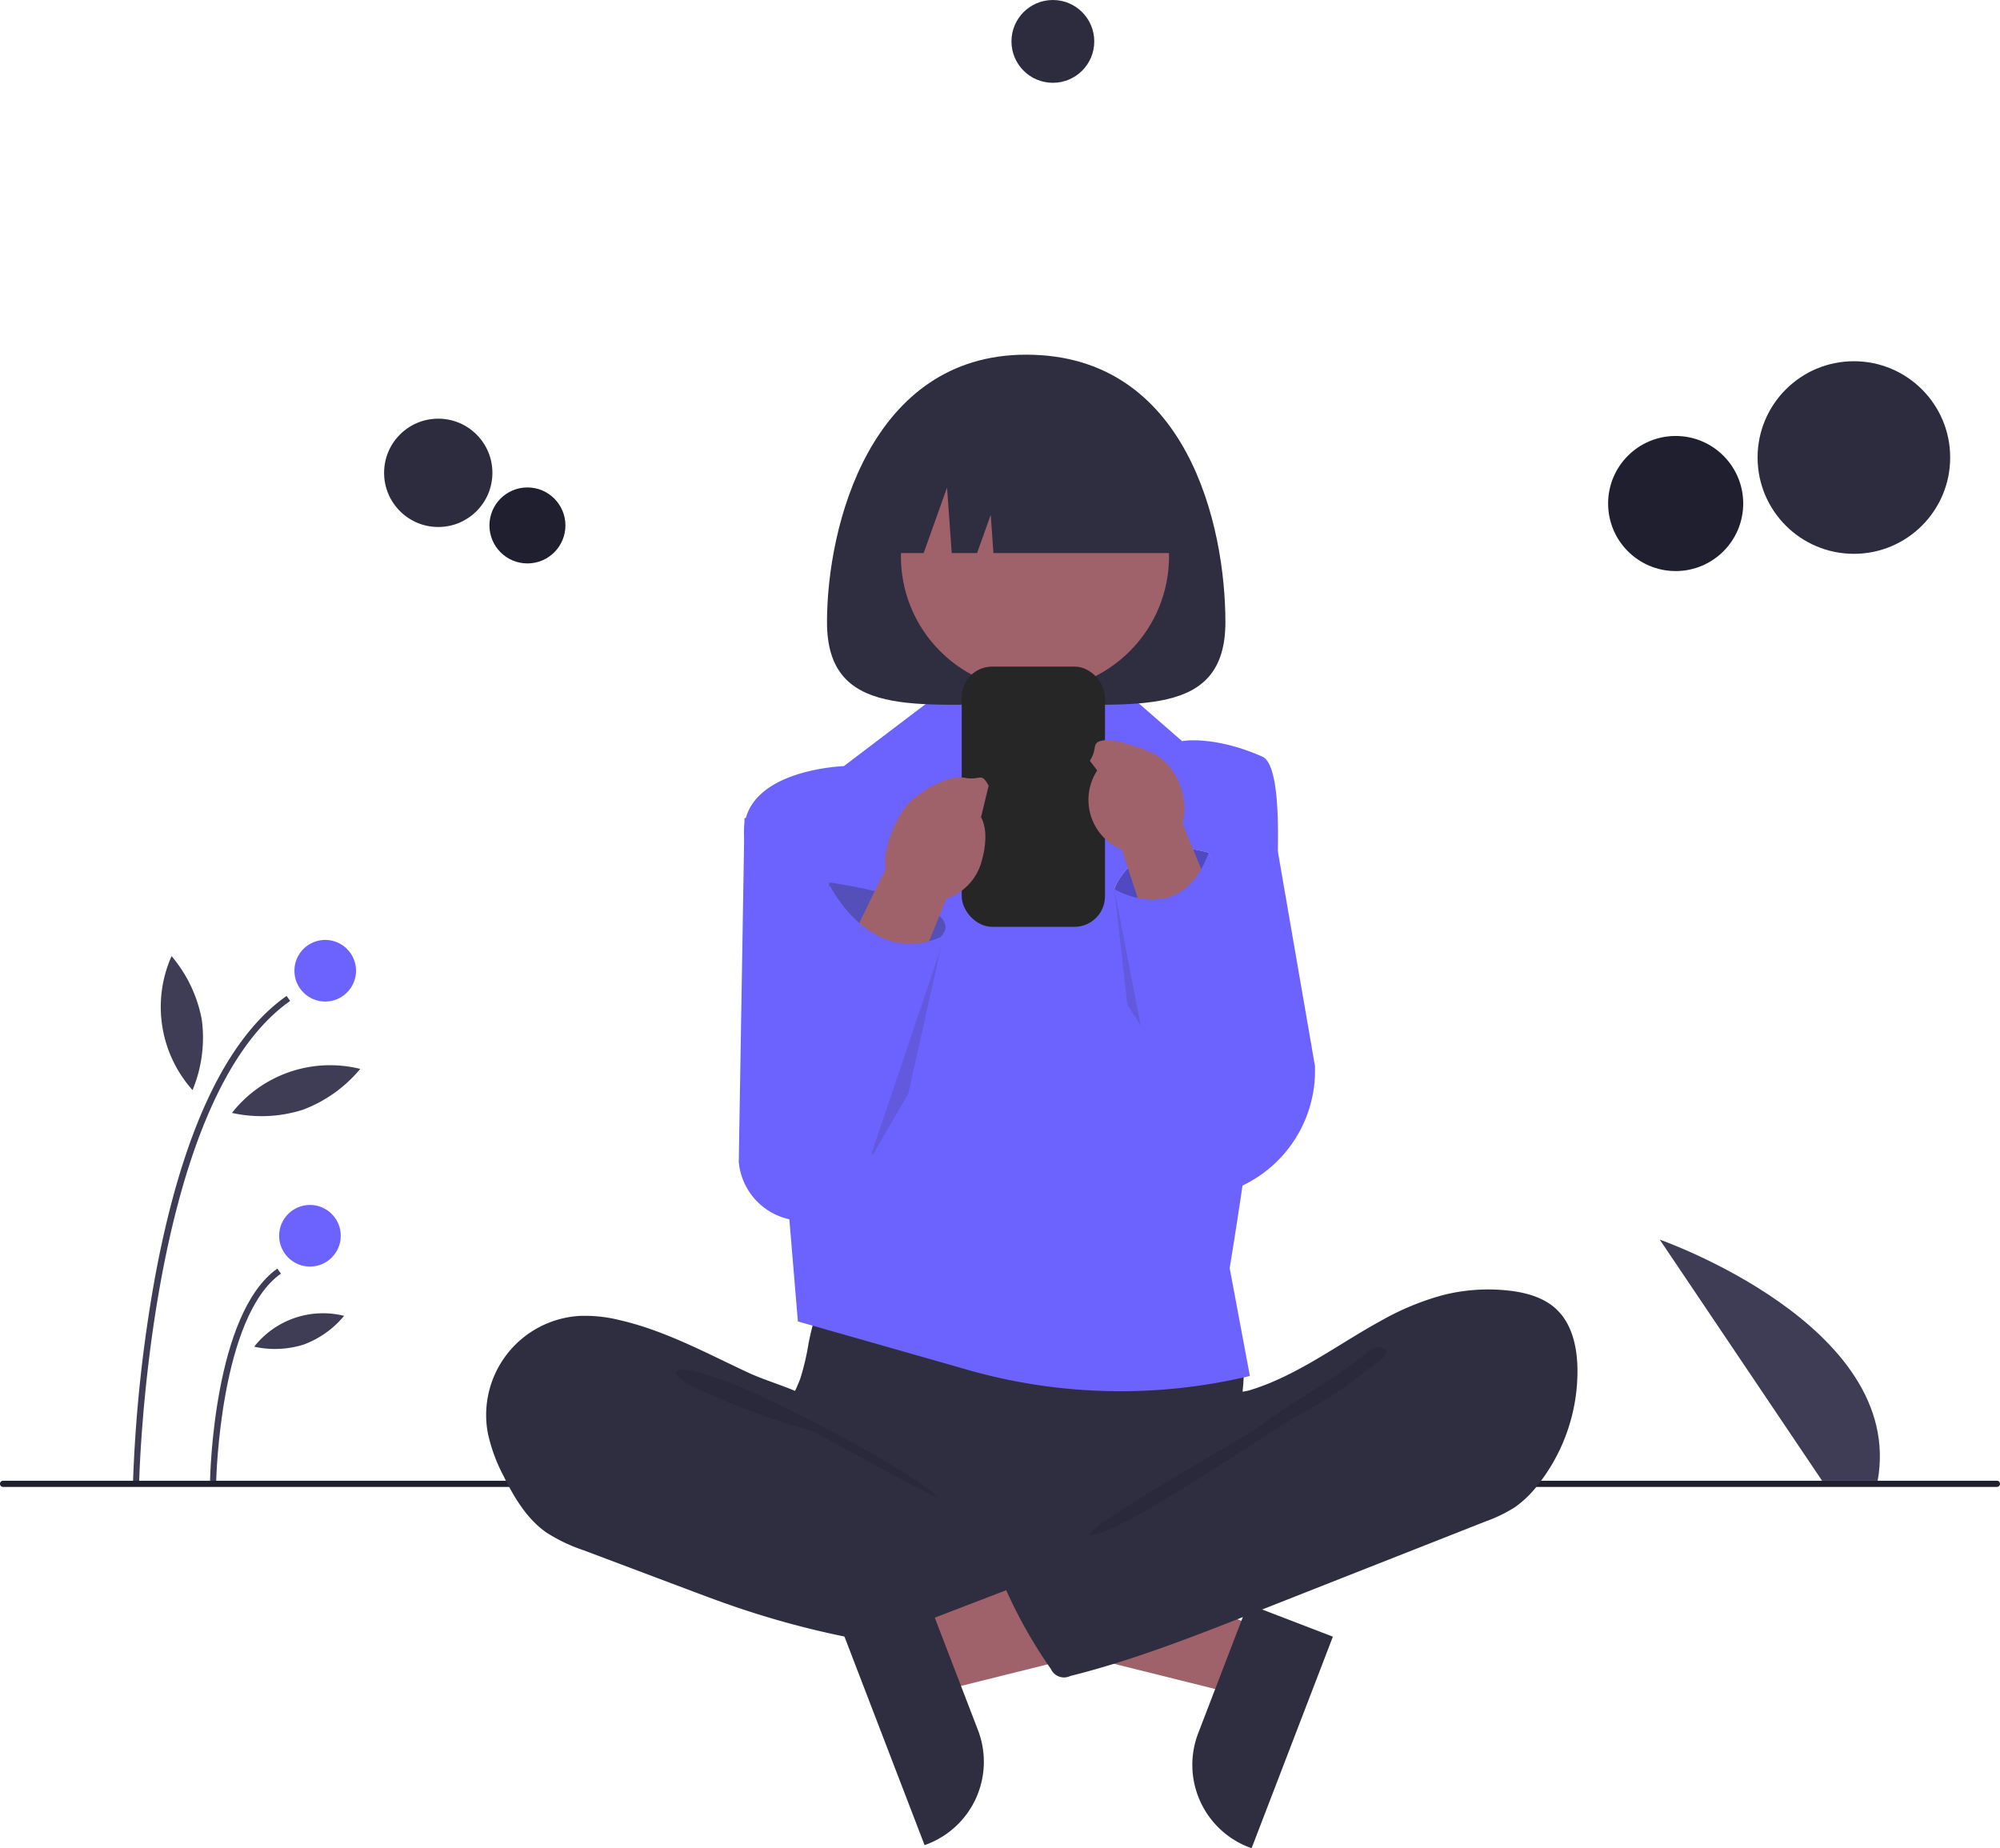 <svg id="undraw_reading_re_29f8" xmlns="http://www.w3.org/2000/svg" width="327.619" height="302.762" viewBox="0 0 327.619 302.762">
  <path id="Path_823" data-name="Path 823" d="M840.681,591.871l-26.595-39.5s40.276,14.06,35.7,39.5Z" transform="translate(-542.205 -349.311)" fill="#3f3d56"/>
  <path id="Path_824" data-name="Path 824" d="M319.672,552.981l-1.01-.02a234.146,234.146,0,0,1,3.584-33.462c4.366-23.666,11.625-39.208,21.577-46.2l.58.826C321.156,490.452,319.684,552.358,319.672,552.981Z" transform="translate(-296.874 -310.159)" fill="#3f3d56"/>
  <path id="Path_825" data-name="Path 825" d="M344.672,596.554l-1.01-.02c.022-1.118.653-27.469,11.026-34.752l.58.826C345.313,569.6,344.677,596.285,344.672,596.554Z" transform="translate(-309.254 -353.973)" fill="#3f3d56"/>
  <circle id="Ellipse_164" data-name="Ellipse 164" cx="5.048" cy="5.048" r="5.048" transform="translate(48.225 153.967)" fill="#6c63ff"/>
  <circle id="Ellipse_165" data-name="Ellipse 165" cx="5.048" cy="5.048" r="5.048" transform="translate(45.725 197.38)" fill="#6c63ff"/>
  <path id="Path_826" data-name="Path 826" d="M334.428,470.851a22.423,22.423,0,0,1-1.524,11.48,20.435,20.435,0,0,1-3.436-21.944A22.423,22.423,0,0,1,334.428,470.851Z" transform="translate(-301.363 -303.763)" fill="#3f3d56"/>
  <path id="Path_827" data-name="Path 827" d="M362.339,503.165a22.423,22.423,0,0,1-11.57.5,20.435,20.435,0,0,1,21.01-7.207A22.423,22.423,0,0,1,362.339,503.165Z" transform="translate(-312.773 -321.36)" fill="#3f3d56"/>
  <path id="Path_828" data-name="Path 828" d="M366.1,581.4a15.717,15.717,0,0,1-8.109.35A14.323,14.323,0,0,1,372.72,576.7a15.717,15.717,0,0,1-6.617,4.7Z" transform="translate(-316.35 -361.15)" fill="#3f3d56"/>
  <path id="Path_829" data-name="Path 829" d="M602.614,631.632H276a.5.5,0,1,1,0-1.01H602.614a.5.5,0,0,1,0,1.01Z" transform="translate(-275.5 -388.062)" fill="#1f1f2f"/>
  <path id="Path_830" data-name="Path 830" d="M363.142,512.975l-4.13,10.749L315.587,512.91l6.1-15.864Z" transform="translate(-156.277 -246.134)" fill="#9f616a"/>
  <path id="Path_831" data-name="Path 831" d="M685.43,675.971,672.114,710.63l-.438-.168a14.453,14.453,0,0,1-8.308-18.673h0L671.5,670.62Z" transform="translate(-467.092 -407.869)" fill="#2f2e41"/>
  <path id="Path_832" data-name="Path 832" d="M535.09,412.112l-18.924,1.772-.939,56.307a10.6,10.6,0,0,0,11.284,9.614l12-.827Z" transform="translate(-394.211 -279.857)" fill="#6c63ff"/>
  <path id="Path_833" data-name="Path 833" d="M673.283,406.459l-12.949-.167-.767,66.9h0a20.839,20.839,0,0,0,21.518-21.633Z" transform="translate(-465.688 -276.975)" fill="#6c63ff"/>
  <path id="Path_834" data-name="Path 834" d="M533.76,576.819a41.2,41.2,0,0,1-1.332,5.734c-.653,1.837-1.662,3.536-2.26,5.393-1.9,5.917.736,12.514,4.952,17.081a27.873,27.873,0,0,0,13.59,8.07,55.439,55.439,0,0,0,11.679,1.227c10.855.368,21.989.7,32.274-2.791a56.076,56.076,0,0,0,9.377-4.26,7.021,7.021,0,0,0,2.433-1.916,6.7,6.7,0,0,0,.878-3.93c-.023-4.6-.956-9.18-.734-13.776.123-2.546.6-5.09.365-7.628A14.072,14.072,0,0,0,594.227,567.9c-2.918-.627-5.944-.285-8.915,0a227.3,227.3,0,0,1-23.2,1.037c-7.915-.05-15.78-1.259-23.656-1.385-2.329-.037-2.282.681-3.023,2.935A54.9,54.9,0,0,0,533.76,576.819Z" transform="translate(-401.299 -356.829)" fill="#2f2e41"/>
  <path id="Path_835" data-name="Path 835" d="M455.133,577.81a23.422,23.422,0,0,0-6.514-.693,16.259,16.259,0,0,0-15.095,19.167,27.307,27.307,0,0,0,2.581,7.054c1.728,3.506,3.8,7,7,9.251a27.257,27.257,0,0,0,6.176,2.94l16.845,6.346c2.478.933,4.956,1.867,7.459,2.733a145.9,145.9,0,0,0,38.96,7.745,42.188,42.188,0,0,0,12.1-.613,3.938,3.938,0,0,0,2.477-1.338,4.243,4.243,0,0,0,.554-1.828l1.036-7.256a6.079,6.079,0,0,0-.088-3.059,5.859,5.859,0,0,0-2.8-2.638c-11.074-6.36-24-9.87-33.326-18.6-2.194-2.055-4.031-5.313-6.7-6.709-3.023-1.583-6.584-2.487-9.709-3.945C469.254,583.177,462.537,579.512,455.133,577.81Z" transform="translate(-353.62 -361.56)" fill="#2f2e41"/>
  <path id="Path_836" data-name="Path 836" d="M502.507,596.247c5.954,1.866,31.091,14.791,35.4,19.3-.578.208-20.173-10.773-20.761-10.95a118.394,118.394,0,0,1-15.795-5.566c-1.021-.472-6.633-2.692-6.379-3.98C495.259,593.6,501.45,595.915,502.507,596.247Z" transform="translate(-384.177 -370.214)" opacity="0.1" style="isolation: isolate"/>
  <path id="Path_837" data-name="Path 837" d="M549.315,373.879l-16.031,12.172s-16.915.529-16.344,11.342,7.342,62.009,7.342,62.009l1.469,17.615,27.862,7.939a91.161,91.161,0,0,0,46.183.99h0l-3.311-17.672s13.407-80.26,5.33-83.794-13.125-2.524-13.125-2.524l-10.124-8.834Z" transform="translate(-395.053 -260.55)" fill="#6c63ff"/>
  <path id="Path_838" data-name="Path 838" d="M611.062,292.7c0,15.8-14.611,13.411-32.634,13.411S545.8,308.5,545.8,292.7s7.137-43.809,32.633-43.809C604.8,248.891,611.062,276.9,611.062,292.7Z" transform="translate(-410.329 -190.791)" fill="#2f2e41"/>
  <circle id="Ellipse_166" data-name="Ellipse 166" cx="21.959" cy="21.959" r="21.959" transform="translate(138.483 91.15) rotate(-45)" fill="#9f616a"/>
  <path id="Path_839" data-name="Path 839" d="M559.964,291.619h8.685l3.832-10.729.766,10.729H577.4l2.235-6.258.447,6.258h30.845a23.246,23.246,0,0,0-23.246-23.246h-4.47a23.246,23.246,0,0,0-23.246,23.246Z" transform="translate(-417.345 -201.024)" fill="#2f2e41"/>
  <rect id="Rectangle_79" data-name="Rectangle 79" width="23.472" height="42.629" rx="5" transform="translate(157.536 109.194)" fill="#262626"/>
  <path id="Path_840" data-name="Path 840" d="M296.381,511.975l4.13,10.749,43.425-10.814-6.1-15.865Z" transform="translate(-146.766 -245.639)" fill="#9f616a"/>
  <path id="Path_841" data-name="Path 841" d="M563.083,669.62l8.133,21.169h0a14.453,14.453,0,0,1-8.308,18.673l-.438.168-13.316-34.659Z" transform="translate(-411.012 -407.373)" fill="#2f2e41"/>
  <path id="Path_842" data-name="Path 842" d="M672.448,569.46a30.32,30.32,0,0,1,10.68-.73c2.855.315,5.8,1.109,7.882,3.085,2.537,2.405,3.352,6.125,3.421,9.621a30.058,30.058,0,0,1-6.533,19.2,17.416,17.416,0,0,1-3.735,3.6,24.586,24.586,0,0,1-4.86,2.342L641.58,621.449c-9.924,3.914-19.883,7.84-30.235,10.421a2.356,2.356,0,0,1-3.146-1.1l-.024-.052a78.151,78.151,0,0,1-8.268-15.124,1.019,1.019,0,0,1,.45-1.607l26.682-15.331a26.979,26.979,0,0,0,5.431-3.742,13.485,13.485,0,0,0,2.788-3.882c.553-1.155.6-3.881,1.311-4.735.692-.836,3.058-.9,4.151-1.232a37.659,37.659,0,0,0,4.519-1.708c5.969-2.67,11.283-6.55,17.005-9.676A43.634,43.634,0,0,1,672.448,569.46Z" transform="translate(-436.03 -357.324)" fill="#2f2e41"/>
  <path id="Path_843" data-name="Path 843" d="M671.859,590.166c-4.584,3.443-10.52,6.608-15.063,10.141-1.551,1.206-27.4,15.738-27.764,17.668,4.239.714,31.239-18.175,35.1-20.059a62.392,62.392,0,0,0,10.681-7.181c.865-.672,4.53-2.694,2.047-3.445C675.463,586.867,672.891,589.478,671.859,590.166Z" transform="translate(-450.567 -366.582)" opacity="0.1" style="isolation: isolate"/>
  <circle id="Ellipse_167" data-name="Ellipse 167" cx="15.774" cy="15.774" r="15.774" transform="translate(287.91 59.173)" fill="#2c2c3e" style="isolation: isolate"/>
  <circle id="Ellipse_168" data-name="Ellipse 168" cx="11.065" cy="11.065" r="11.065" transform="translate(263.425 71.416)" fill="#1f1f2f" style="isolation: isolate"/>
  <circle id="Ellipse_169" data-name="Ellipse 169" cx="8.872" cy="8.872" r="8.872" transform="translate(62.918 68.583)" fill="#2c2c3e" style="isolation: isolate"/>
  <circle id="Ellipse_170" data-name="Ellipse 170" cx="6.224" cy="6.224" r="6.224" transform="translate(80.174 79.847)" fill="#1f1f2f" style="isolation: isolate"/>
  <circle id="Ellipse_171" data-name="Ellipse 171" cx="6.782" cy="6.782" r="6.782" transform="translate(165.687 0)" fill="#2c2c3e" style="isolation: isolate"/>
  <path id="Path_844" data-name="Path 844" d="M0,4.68.606,0S23.221,1.651,19.687,7.2,7.572,13.261,7.572,13.261Z" transform="matrix(0.998, 0.07, -0.07, 0.998, 135.284, 144.509)" fill="#2f2e41" opacity="0.368"/>
  <path id="Path_964" data-name="Path 964" d="M0,11.666.438,0S16.779,4.116,14.226,17.959,6.993,37.034,6.993,37.034Z" transform="matrix(-0.883, -0.469, 0.469, -0.883, 143.318, 189.44)" fill="#2f2e41" opacity="0.17"/>
  <path id="Path_965" data-name="Path 965" d="M0,18.591,3.144,0S15.985,9.986,13.553,25.761s-6.34,16.6-6.34,16.6Z" transform="translate(179.547 146.732) rotate(-16)" fill="#2f2e41" opacity="0.17"/>
  <path id="Path_845" data-name="Path 845" d="M28.977.224c2.623.289,2.5-1.2,3.942,1.012L32.033,6.47c1.313,2.011,1.068,5.189.527,7.53a8.821,8.821,0,0,1-4.077,5.588,8.5,8.5,0,0,1-1.169.575l-13.9,42.519A7.062,7.062,0,1,1,.714,56.5L17.062,15.946C16.244,13.12,18.1,7.35,19.992,5.1S26.053-.1,28.977.224Z" transform="matrix(0.998, 0.07, -0.07, 0.998, 129.184, 125.166)" fill="#9f616a"/>
  <path id="Path_846" data-name="Path 846" d="M10.808,0s7.965,13.608,19.48,6.8L19.129,49.511h-9.4L0,47.694,2.723,30.05Z" transform="matrix(0.998, 0.07, -0.07, 0.998, 125.1, 144.238)" fill="#6c63ff"/>
  <path id="Path_847" data-name="Path 847" d="M643.685,441.093l-6.6-9.059s3.171-9.4,15.468-5.96C652.554,426.075,660.379,443.59,643.685,441.093Z" transform="translate(-454.556 -286.397)" fill="#e5e5e5"/>
  <path id="Path_848" data-name="Path 848" d="M643.685,441.093l-6.6-9.059s3.171-9.4,15.468-5.96C652.554,426.075,660.379,443.59,643.685,441.093Z" transform="translate(-454.556 -286.397)" fill="#5049c1"/>
  <path id="Path_849" data-name="Path 849" d="M639.145,392.647c3.934,1.829,6.176,7.333,4.95,11.495l16.681,40.674a7.062,7.062,0,1,1-12.7,6.182l-13.9-42.519a8.5,8.5,0,0,1-1.169-.575,8.821,8.821,0,0,1-2.869-12.4l-1.208-1.58c1.444-2.209-.024-3.1,2.6-3.392C633.144,390.35,637.676,391.95,639.145,392.647Z" transform="translate(-450.404 -269.3)" fill="#9f616a"/>
  <path id="Path_850" data-name="Path 850" d="M637.087,432.776s10.886,6.606,15.468-5.96l15.34,40.392-4.558,7.972-.659.055a16.859,16.859,0,0,1-14.429-6.1h0a33.491,33.491,0,0,1-7-14.879Z" transform="translate(-454.556 -287.138)" fill="#6c63ff"/>
</svg>
